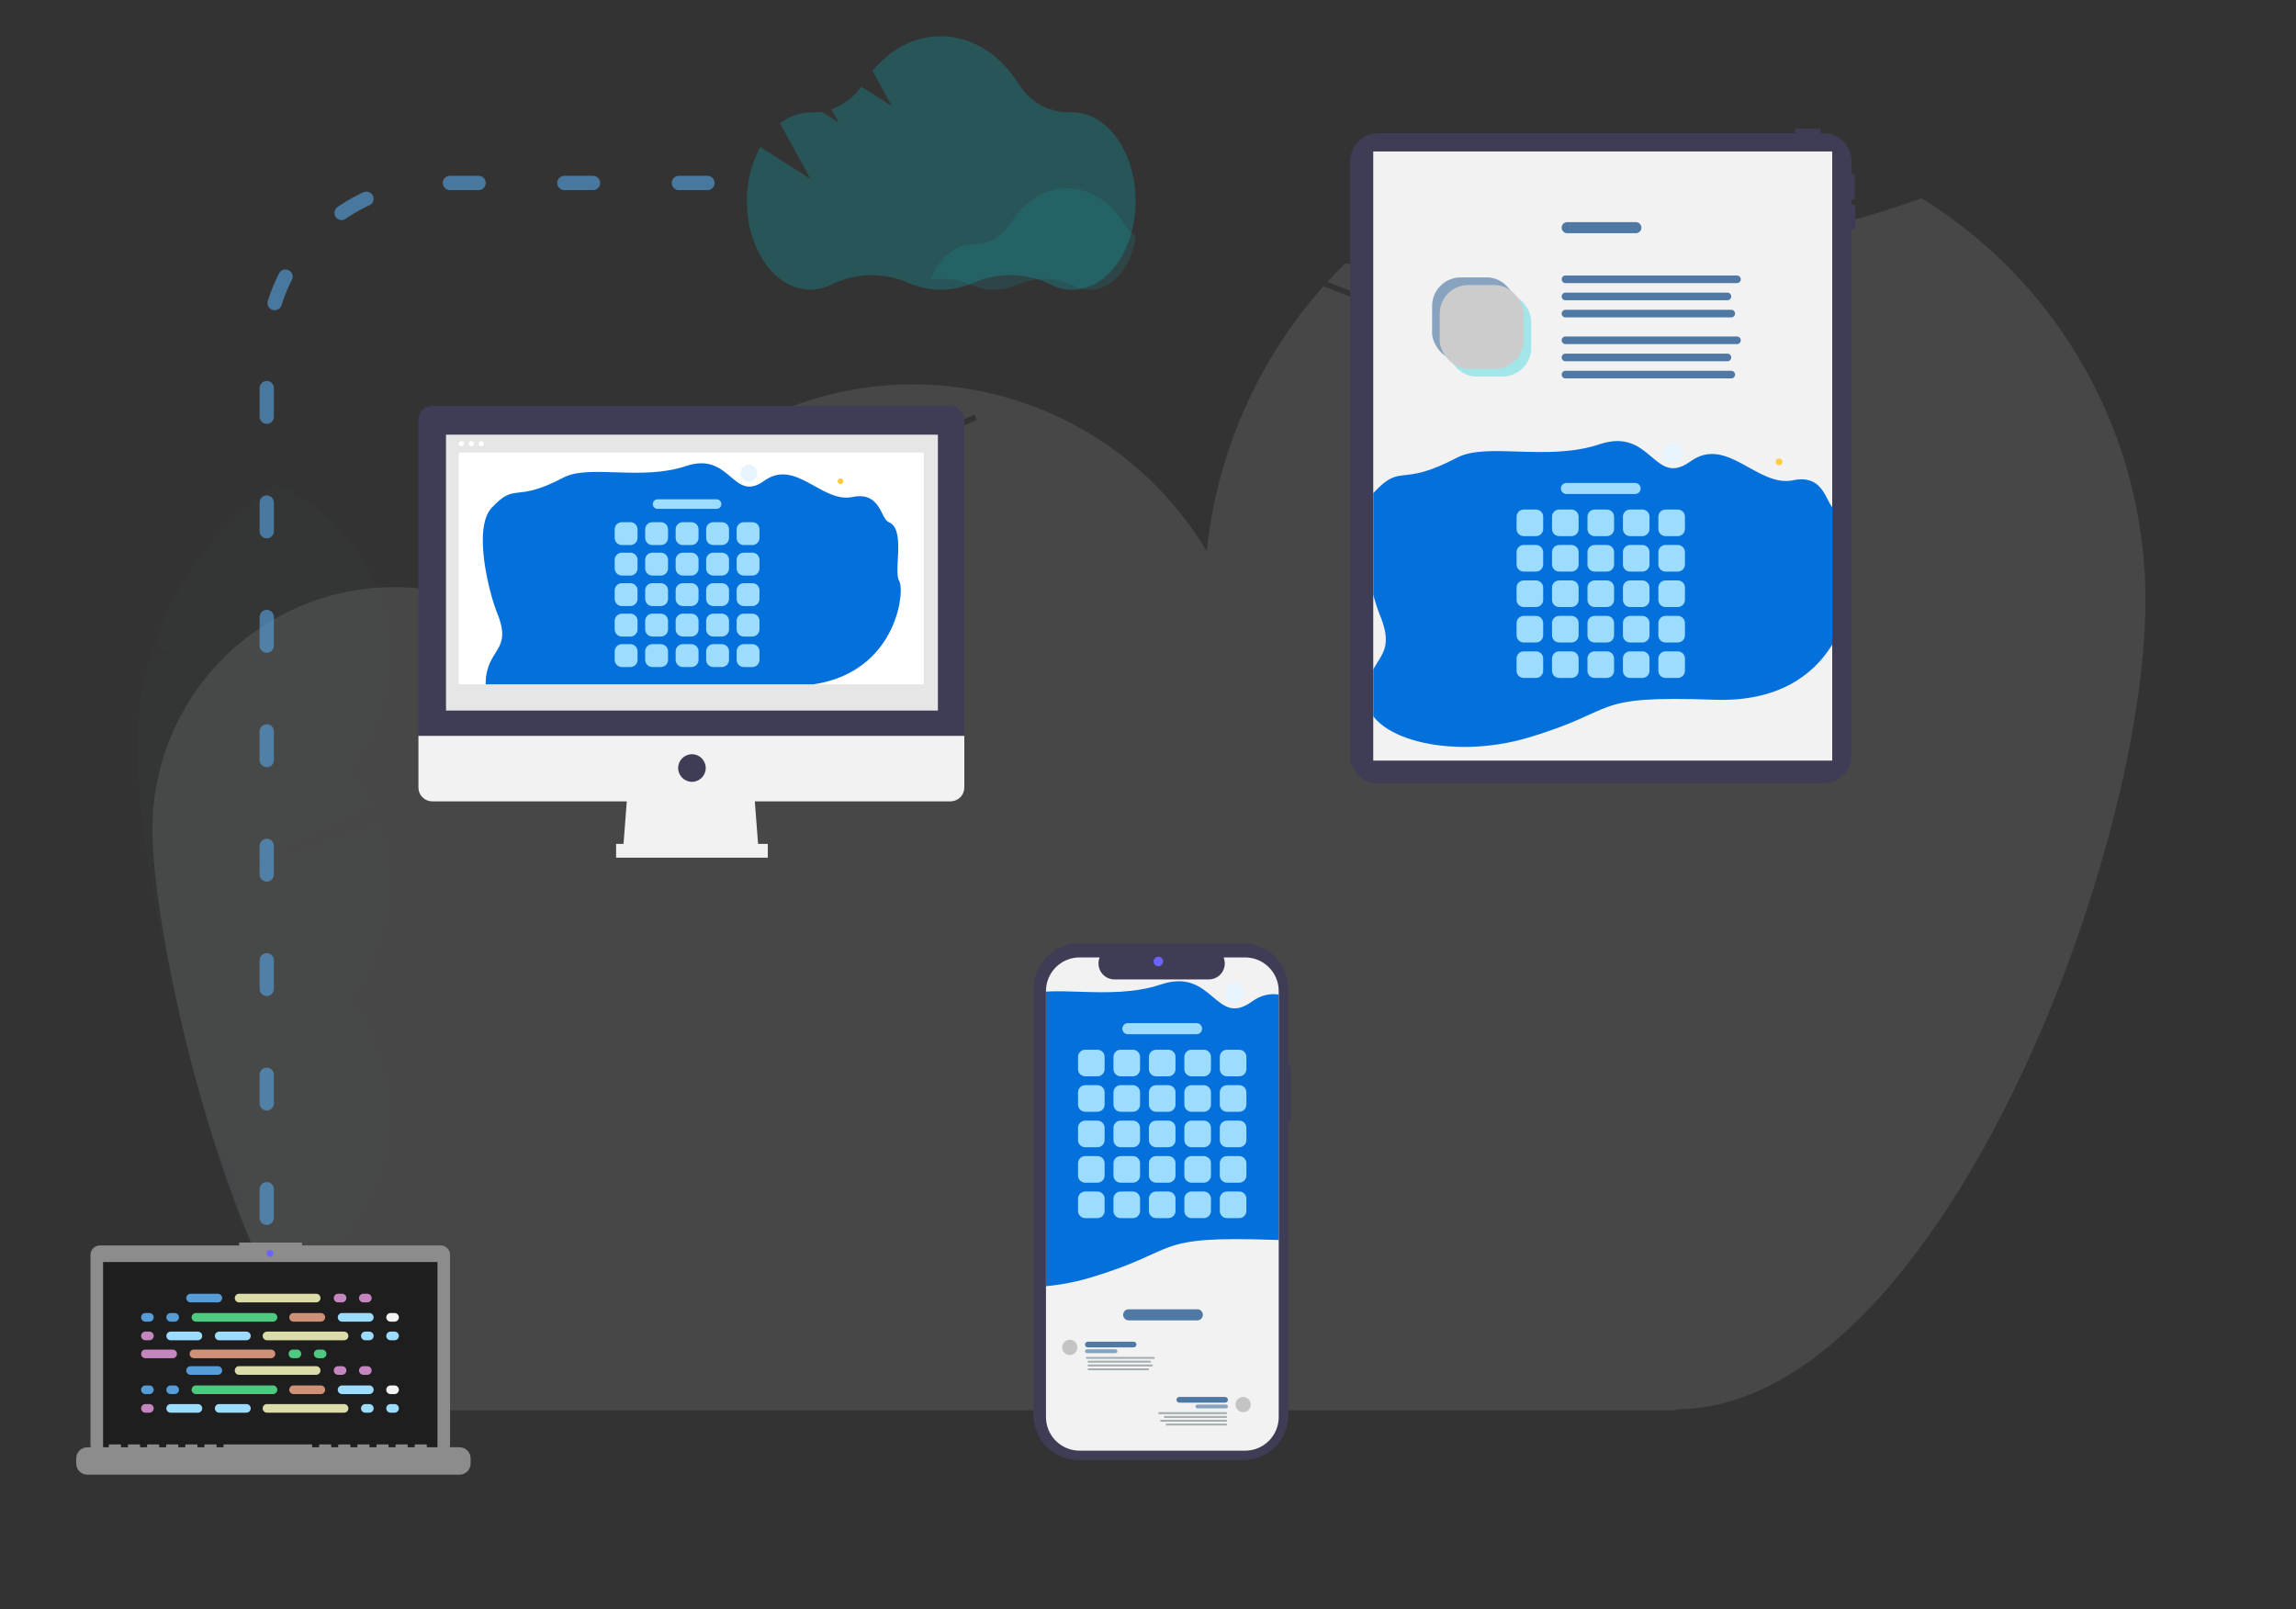 <svg width="642" height="450" viewBox="0 0 642 450" fill="none" xmlns="http://www.w3.org/2000/svg">
<rect x="0" y="0" width="642" height="450" fill="#333333" stroke="none"/>
<path opacity="0.1" d="M42.684 229.008C42.684 228.928 42.684 228.843 42.684 228.758C42.968 222.716 44.06 216.74 45.929 210.988C46.036 210.663 46.142 210.332 46.254 210.012C51.014 196.138 60.124 184.176 72.227 175.908C85.794 166.653 102.262 162.661 118.554 164.678C134.847 166.694 149.848 174.581 160.755 186.865C161.897 180.39 163.702 174.049 166.142 167.944C183.919 170.194 201.861 170.864 219.756 169.944C208.79 175.007 197.42 179.142 185.764 182.304L186.18 183.851C199.26 180.295 211.981 175.527 224.178 169.608L227.86 167.821L223.779 168.088C204.767 169.334 185.68 168.786 166.771 166.45C170.862 156.68 176.536 147.654 183.564 139.735C214.231 136.641 244.659 130.196 273.072 117.42L272.417 115.964C244.76 128.409 215.121 134.805 185.2 137.953C195.328 127.082 207.841 118.718 221.752 113.521C235.663 108.324 250.59 106.437 265.355 108.008C280.119 109.58 294.317 114.566 306.826 122.575C319.335 130.584 329.813 141.394 337.433 154.154C340.267 126.637 351.683 100.712 370.061 80.057C386.422 86.602 403.315 91.726 420.553 95.372C446.478 100.889 473.01 103.004 499.48 101.662C488.514 106.725 477.144 110.859 465.488 114.022L465.904 115.569C478.98 112.012 491.698 107.244 503.891 101.326L507.573 99.539L503.492 99.805C458.373 102.773 413.162 95.6 371.169 78.814C372.749 77.082 374.376 75.389 376.049 73.735C428.486 74.802 485.596 74.269 537.297 55.422C556.456 67.262 572.268 83.815 583.228 103.506C594.188 123.197 599.931 145.369 599.91 167.912C599.91 192.696 593.107 226.779 581.263 260.973C575.985 276.277 569.773 291.242 562.663 305.783C559.046 313.145 555.204 320.299 551.171 327.148C546.308 335.462 540.955 343.478 535.139 351.154C534.095 352.53 533.038 353.882 531.969 355.208C526.01 362.76 519.321 369.706 512 375.944C510.519 377.181 509.029 378.36 507.53 379.48C503.513 382.521 499.234 385.199 494.744 387.482C486.928 391.403 478.861 393.702 470.608 394.033C469.948 394.06 469.282 394.076 468.621 394.076V394.348H110.588V394.076H110.322C108.258 394.068 106.211 393.707 104.269 393.009C91.61 388.512 79.953 370.454 70.261 347.633C68.13 342.571 66.063 337.279 64.118 331.837C62.403 327.036 60.773 322.145 59.227 317.205C54.734 302.723 50.974 288.024 47.959 273.163C44.544 256.241 42.631 241.449 42.631 232.087C42.615 231.041 42.615 230.027 42.684 229.008Z" fill="white"/>
<g opacity="0.1">
<path opacity="0.1" d="M60.085 320.535C62.111 327.009 64.276 333.435 66.497 339.714C67.115 337.863 67.426 335.924 67.419 333.973C67.419 327.729 64.346 322.429 60.085 320.535Z" fill="#3F3D56"/>
<path opacity="0.1" d="M38.36 208.969C38.36 221.241 40.833 240.629 45.346 262.808C49.298 282.287 54.229 301.553 60.12 320.535C62.145 327.009 64.311 333.435 66.532 339.714C69.082 346.846 71.771 353.782 74.586 360.417C82.283 357.589 89.201 352.979 94.778 346.963C100.354 340.947 104.429 333.696 106.671 325.803C108.913 317.909 109.258 309.596 107.677 301.544C106.096 293.492 102.634 285.928 97.575 279.47C102.905 272.674 106.462 264.657 107.925 256.142C109.388 247.628 108.712 238.882 105.957 230.694L66.644 243.93L103.513 224.716C101.889 221.355 99.91 218.179 97.61 215.241C102.521 208.974 105.928 201.662 107.57 193.868C109.211 186.074 109.043 178.007 107.077 170.289C105.112 162.571 101.402 155.408 96.234 149.351C91.066 143.295 84.577 138.507 77.269 135.357C61.4 146.193 49.455 161.872 43.215 180.057L50.026 185.134L42.719 181.337C40.268 188.875 38.837 196.709 38.465 204.627H40.519L38.423 204.97C38.36 206.292 38.36 207.62 38.36 208.969Z" fill="#70DDFF"/>
<path opacity="0.1" d="M45.311 262.808C49.263 282.287 54.194 301.553 60.085 320.535C62.111 327.009 64.276 333.435 66.498 339.714C69.047 346.846 71.737 353.782 74.552 360.417C82.248 357.589 89.167 352.979 94.743 346.963C100.319 340.947 104.395 333.696 106.636 325.803C108.878 317.909 109.223 309.597 107.642 301.544C106.061 293.492 102.6 285.928 97.54 279.47C104.733 270.318 108.636 259.007 108.619 247.363C108.619 243.867 72.491 253.027 45.311 262.808Z" fill="black"/>
</g>
<path d="M123.22 348.252H84.446V347.452H66.864V348.252H27.93C27.585 348.252 27.244 348.32 26.926 348.452C26.608 348.583 26.319 348.777 26.075 349.02C25.832 349.264 25.639 349.553 25.507 349.871C25.375 350.19 25.307 350.531 25.307 350.875V403.981C25.307 404.677 25.583 405.344 26.075 405.836C26.567 406.328 27.234 406.605 27.93 406.605H123.22C123.915 406.605 124.583 406.328 125.074 405.836C125.566 405.344 125.843 404.677 125.843 403.981V350.875C125.843 350.531 125.775 350.19 125.643 349.871C125.511 349.553 125.318 349.264 125.074 349.02C124.831 348.777 124.542 348.583 124.224 348.452C123.905 348.32 123.564 348.252 123.22 348.252Z" fill="#8C8C8C"/>
<path d="M122.326 352.888H28.823V405.645H122.326V352.888Z" fill="#1E1E1E"/>
<path d="M75.495 351.449C76.025 351.449 76.454 351.02 76.454 350.49C76.454 349.96 76.025 349.531 75.495 349.531C74.965 349.531 74.536 349.96 74.536 350.49C74.536 351.02 74.965 351.449 75.495 351.449Z" fill="#6C63FF"/>
<path d="M128.468 404.686H119.343V404.028C119.343 404.011 119.339 403.994 119.333 403.979C119.326 403.963 119.317 403.948 119.304 403.936C119.292 403.924 119.278 403.915 119.262 403.908C119.246 403.901 119.229 403.898 119.212 403.898H116.084C116.067 403.898 116.05 403.901 116.034 403.908C116.018 403.915 116.004 403.924 115.991 403.936C115.979 403.948 115.97 403.963 115.963 403.979C115.957 403.994 115.953 404.011 115.953 404.028V404.686H113.998V404.028C113.998 404.011 113.994 403.994 113.988 403.979C113.981 403.963 113.972 403.948 113.96 403.936C113.948 403.924 113.933 403.915 113.917 403.908C113.902 403.901 113.885 403.898 113.868 403.898H110.739C110.722 403.898 110.705 403.901 110.689 403.908C110.673 403.915 110.659 403.924 110.647 403.936C110.635 403.948 110.625 403.963 110.618 403.979C110.612 403.994 110.608 404.011 110.608 404.028V404.686H108.653V404.028C108.653 404.011 108.65 403.994 108.643 403.979C108.637 403.963 108.627 403.948 108.615 403.936C108.603 403.924 108.588 403.915 108.573 403.908C108.557 403.901 108.54 403.898 108.523 403.898H105.394C105.377 403.898 105.36 403.901 105.344 403.908C105.328 403.915 105.314 403.924 105.302 403.936C105.29 403.948 105.28 403.963 105.274 403.979C105.267 403.994 105.264 404.011 105.264 404.028V404.686H103.308V404.028C103.308 404.011 103.305 403.994 103.298 403.979C103.292 403.963 103.282 403.948 103.27 403.936C103.258 403.924 103.244 403.915 103.228 403.908C103.212 403.901 103.195 403.898 103.178 403.898H100.049C100.032 403.898 100.015 403.901 99.999 403.908C99.984 403.915 99.969 403.924 99.957 403.936C99.945 403.948 99.935 403.963 99.929 403.979C99.922 403.994 99.919 404.011 99.919 404.028V404.686H97.963V404.028C97.963 404.011 97.96 403.994 97.954 403.979C97.947 403.963 97.937 403.948 97.925 403.936C97.913 403.924 97.899 403.915 97.883 403.908C97.867 403.901 97.85 403.898 97.833 403.898H94.704C94.687 403.898 94.67 403.901 94.654 403.908C94.639 403.915 94.624 403.924 94.612 403.936C94.6 403.948 94.591 403.963 94.584 403.979C94.577 403.994 94.574 404.011 94.574 404.028V404.686H92.619V404.028C92.619 404.011 92.615 403.994 92.609 403.979C92.602 403.963 92.593 403.948 92.581 403.936C92.568 403.924 92.554 403.915 92.538 403.908C92.522 403.901 92.505 403.898 92.488 403.898H89.36C89.343 403.898 89.326 403.901 89.31 403.908C89.294 403.915 89.279 403.924 89.267 403.936C89.255 403.948 89.246 403.963 89.239 403.979C89.233 403.994 89.229 404.011 89.229 404.028V404.686H87.274V404.028C87.274 404.011 87.27 403.994 87.264 403.979C87.257 403.963 87.248 403.948 87.236 403.936C87.224 403.924 87.209 403.915 87.193 403.908C87.178 403.901 87.161 403.898 87.144 403.898H62.636C62.618 403.898 62.602 403.901 62.586 403.908C62.57 403.915 62.556 403.924 62.543 403.936C62.531 403.948 62.522 403.963 62.515 403.979C62.509 403.994 62.505 404.011 62.505 404.028V404.686H60.55V404.028C60.55 404.011 60.547 403.994 60.54 403.979C60.533 403.963 60.524 403.948 60.512 403.936C60.499 403.924 60.485 403.915 60.469 403.908C60.453 403.901 60.437 403.898 60.419 403.898H57.291C57.274 403.898 57.257 403.901 57.241 403.908C57.225 403.915 57.211 403.924 57.199 403.936C57.187 403.948 57.177 403.963 57.17 403.979C57.164 403.994 57.16 404.011 57.16 404.028V404.686H55.205V404.028C55.205 404.011 55.202 403.994 55.195 403.979C55.189 403.963 55.179 403.948 55.167 403.936C55.155 403.924 55.14 403.915 55.125 403.908C55.109 403.901 55.092 403.898 55.075 403.898H51.946C51.929 403.898 51.912 403.901 51.896 403.908C51.88 403.915 51.866 403.924 51.854 403.936C51.842 403.948 51.832 403.963 51.826 403.979C51.819 403.994 51.816 404.011 51.816 404.028V404.686H49.86V404.028C49.86 404.011 49.857 403.994 49.85 403.979C49.844 403.963 49.834 403.948 49.822 403.936C49.81 403.924 49.796 403.915 49.78 403.908C49.764 403.901 49.747 403.898 49.73 403.898H46.601C46.584 403.898 46.567 403.901 46.551 403.908C46.535 403.915 46.521 403.924 46.509 403.936C46.497 403.948 46.487 403.963 46.481 403.979C46.474 403.994 46.471 404.011 46.471 404.028V404.686H44.515V404.028C44.515 404.011 44.512 403.994 44.505 403.979C44.499 403.963 44.489 403.948 44.477 403.936C44.465 403.924 44.451 403.915 44.435 403.908C44.419 403.901 44.402 403.898 44.385 403.898H41.256C41.239 403.898 41.222 403.901 41.206 403.908C41.191 403.915 41.176 403.924 41.164 403.936C41.152 403.948 41.142 403.963 41.136 403.979C41.129 403.994 41.126 404.011 41.126 404.028V404.686H39.171V404.028C39.171 404.011 39.167 403.994 39.161 403.979C39.154 403.963 39.145 403.948 39.132 403.936C39.12 403.924 39.106 403.915 39.09 403.908C39.074 403.901 39.057 403.898 39.04 403.898H35.912C35.895 403.898 35.877 403.901 35.862 403.908C35.846 403.915 35.831 403.924 35.819 403.936C35.807 403.948 35.798 403.963 35.791 403.979C35.785 403.994 35.781 404.011 35.781 404.028V404.686H33.826V404.028C33.826 404.011 33.822 403.994 33.816 403.979C33.809 403.963 33.8 403.948 33.788 403.936C33.776 403.924 33.761 403.915 33.745 403.908C33.73 403.901 33.713 403.898 33.696 403.898H30.567C30.55 403.898 30.533 403.901 30.517 403.908C30.501 403.915 30.487 403.924 30.475 403.936C30.462 403.948 30.453 403.963 30.446 403.979C30.44 403.994 30.436 404.011 30.436 404.028V404.686H24.44C23.61 404.686 22.814 405.016 22.227 405.603C21.641 406.19 21.311 406.986 21.311 407.815V409.231C21.311 410.06 21.641 410.856 22.227 411.443C22.814 412.03 23.61 412.36 24.44 412.36H128.468C129.298 412.36 130.094 412.03 130.68 411.443C131.267 410.856 131.597 410.06 131.597 409.231V407.815C131.597 407.405 131.516 406.998 131.358 406.618C131.201 406.238 130.971 405.893 130.68 405.603C130.39 405.312 130.045 405.082 129.665 404.924C129.286 404.767 128.879 404.686 128.468 404.686Z" fill="#8C8C8C"/>
<path d="M60.911 361.76H53.295C52.628 361.76 52.087 362.301 52.087 362.968C52.087 363.635 52.628 364.176 53.295 364.176H60.911C61.578 364.176 62.118 363.635 62.118 362.968C62.118 362.301 61.578 361.76 60.911 361.76Z" fill="#569CD6"/>
<path d="M95.65 361.76H94.536C93.869 361.76 93.328 362.301 93.328 362.968C93.328 363.635 93.869 364.176 94.536 364.176H95.65C96.317 364.176 96.858 363.635 96.858 362.968C96.858 362.301 96.317 361.76 95.65 361.76Z" fill="#C586C0"/>
<path d="M102.709 361.76H101.595C100.928 361.76 100.387 362.301 100.387 362.968C100.387 363.635 100.928 364.176 101.595 364.176H102.709C103.376 364.176 103.917 363.635 103.917 362.968C103.917 362.301 103.376 361.76 102.709 361.76Z" fill="#C586C0"/>
<path d="M88.405 361.76H66.856C66.189 361.76 65.648 362.301 65.648 362.968C65.648 363.635 66.189 364.176 66.856 364.176H88.405C89.072 364.176 89.613 363.635 89.613 362.968C89.613 362.301 89.072 361.76 88.405 361.76Z" fill="#DCDCAA"/>
<path d="M48.278 377.368H40.662C39.995 377.368 39.455 377.909 39.455 378.576C39.455 379.243 39.995 379.784 40.662 379.784H48.278C48.945 379.784 49.486 379.243 49.486 378.576C49.486 377.909 48.945 377.368 48.278 377.368Z" fill="#C586C0"/>
<path d="M83.017 377.368H81.903C81.236 377.368 80.696 377.909 80.696 378.576C80.696 379.243 81.236 379.784 81.903 379.784H83.017C83.685 379.784 84.225 379.243 84.225 378.576C84.225 377.909 83.685 377.368 83.017 377.368Z" fill="#4EC980"/>
<path d="M90.077 377.368H88.963C88.296 377.368 87.755 377.909 87.755 378.576C87.755 379.243 88.296 379.784 88.963 379.784H90.077C90.744 379.784 91.285 379.243 91.285 378.576C91.285 377.909 90.744 377.368 90.077 377.368Z" fill="#4EC980"/>
<path d="M75.772 377.368H54.224C53.557 377.368 53.016 377.909 53.016 378.576C53.016 379.243 53.557 379.784 54.224 379.784H75.772C76.439 379.784 76.98 379.243 76.98 378.576C76.98 377.909 76.439 377.368 75.772 377.368Z" fill="#CE9178"/>
<path d="M89.705 367.149H82.089C81.422 367.149 80.882 367.689 80.882 368.356C80.882 369.023 81.422 369.564 82.089 369.564H89.705C90.372 369.564 90.913 369.023 90.913 368.356C90.913 367.689 90.372 367.149 89.705 367.149Z" fill="#CE9178"/>
<path d="M103.267 367.149H95.65C94.984 367.149 94.443 367.689 94.443 368.356C94.443 369.023 94.984 369.564 95.65 369.564H103.267C103.934 369.564 104.474 369.023 104.474 368.356C104.474 367.689 103.934 367.149 103.267 367.149Z" fill="#9CDCFE"/>
<path d="M110.326 367.149H109.212C108.545 367.149 108.004 367.689 108.004 368.356C108.004 369.023 108.545 369.564 109.212 369.564H110.326C110.993 369.564 111.534 369.023 111.534 368.356C111.534 367.689 110.993 367.149 110.326 367.149Z" fill="#F2F3F3"/>
<path d="M41.776 367.149H40.662C39.995 367.149 39.455 367.689 39.455 368.356C39.455 369.023 39.995 369.564 40.662 369.564H41.776C42.444 369.564 42.984 369.023 42.984 368.356C42.984 367.689 42.444 367.149 41.776 367.149Z" fill="#569CD6"/>
<path d="M48.836 367.149H47.722C47.055 367.149 46.514 367.689 46.514 368.356C46.514 369.023 47.055 369.564 47.722 369.564H48.836C49.503 369.564 50.044 369.023 50.044 368.356C50.044 367.689 49.503 367.149 48.836 367.149Z" fill="#569CD6"/>
<path d="M76.33 367.149H54.781C54.114 367.149 53.573 367.689 53.573 368.356C53.573 369.023 54.114 369.564 54.781 369.564H76.33C76.997 369.564 77.538 369.023 77.538 368.356C77.538 367.689 76.997 367.149 76.33 367.149Z" fill="#4EC980"/>
<path d="M61.283 374.767H68.899C69.566 374.767 70.107 374.226 70.107 373.559C70.107 372.892 69.566 372.351 68.899 372.351H61.283C60.616 372.351 60.075 372.892 60.075 373.559C60.075 374.226 60.616 374.767 61.283 374.767Z" fill="#9CDCFE"/>
<path d="M47.722 374.767H55.338C56.005 374.767 56.545 374.226 56.545 373.559C56.545 372.892 56.005 372.351 55.338 372.351H47.722C47.055 372.351 46.514 372.892 46.514 373.559C46.514 374.226 47.055 374.767 47.722 374.767Z" fill="#9CDCFE"/>
<path d="M40.662 374.767H41.776C42.444 374.767 42.984 374.226 42.984 373.559C42.984 372.892 42.444 372.351 41.776 372.351H40.662C39.995 372.351 39.455 372.892 39.455 373.559C39.455 374.226 39.995 374.767 40.662 374.767Z" fill="#C586C0"/>
<path d="M109.212 374.767H110.326C110.993 374.767 111.534 374.226 111.534 373.559C111.534 372.892 110.993 372.351 110.326 372.351H109.212C108.545 372.351 108.004 372.892 108.004 373.559C108.004 374.226 108.545 374.767 109.212 374.767Z" fill="#9CDCFE"/>
<path d="M102.153 374.767H103.267C103.934 374.767 104.474 374.226 104.474 373.559C104.474 372.892 103.934 372.351 103.267 372.351H102.153C101.485 372.351 100.945 372.892 100.945 373.559C100.945 374.226 101.485 374.767 102.153 374.767Z" fill="#9CDCFE"/>
<path d="M74.658 374.767H96.207C96.874 374.767 97.415 374.226 97.415 373.559C97.415 372.892 96.874 372.351 96.207 372.351H74.658C73.991 372.351 73.451 372.892 73.451 373.559C73.451 374.226 73.991 374.767 74.658 374.767Z" fill="#DCDCAA"/>
<path d="M60.911 382.014H53.295C52.628 382.014 52.087 382.554 52.087 383.221C52.087 383.888 52.628 384.429 53.295 384.429H60.911C61.578 384.429 62.118 383.888 62.118 383.221C62.118 382.554 61.578 382.014 60.911 382.014Z" fill="#569CD6"/>
<path d="M95.65 382.014H94.536C93.869 382.014 93.328 382.554 93.328 383.221C93.328 383.888 93.869 384.429 94.536 384.429H95.65C96.317 384.429 96.858 383.888 96.858 383.221C96.858 382.554 96.317 382.014 95.65 382.014Z" fill="#C586C0"/>
<path d="M102.709 382.014H101.595C100.928 382.014 100.387 382.554 100.387 383.221C100.387 383.888 100.928 384.429 101.595 384.429H102.709C103.376 384.429 103.917 383.888 103.917 383.221C103.917 382.554 103.376 382.014 102.709 382.014Z" fill="#C586C0"/>
<path d="M88.405 382.014H66.856C66.189 382.014 65.648 382.554 65.648 383.221C65.648 383.888 66.189 384.429 66.856 384.429H88.405C89.072 384.429 89.613 383.888 89.613 383.221C89.613 382.554 89.072 382.014 88.405 382.014Z" fill="#DCDCAA"/>
<path d="M89.705 387.402H82.089C81.422 387.402 80.882 387.943 80.882 388.61C80.882 389.277 81.422 389.818 82.089 389.818H89.705C90.372 389.818 90.913 389.277 90.913 388.61C90.913 387.943 90.372 387.402 89.705 387.402Z" fill="#CE9178"/>
<path d="M103.267 387.402H95.651C94.984 387.402 94.443 387.943 94.443 388.61C94.443 389.277 94.984 389.818 95.651 389.818H103.267C103.934 389.818 104.474 389.277 104.474 388.61C104.474 387.943 103.934 387.402 103.267 387.402Z" fill="#9CDCFE"/>
<path d="M110.326 387.402H109.212C108.545 387.402 108.004 387.943 108.004 388.61C108.004 389.277 108.545 389.818 109.212 389.818H110.326C110.993 389.818 111.534 389.277 111.534 388.61C111.534 387.943 110.993 387.402 110.326 387.402Z" fill="#F2F3F3"/>
<path d="M41.776 387.402H40.662C39.995 387.402 39.455 387.943 39.455 388.61C39.455 389.277 39.995 389.818 40.662 389.818H41.776C42.444 389.818 42.984 389.277 42.984 388.61C42.984 387.943 42.444 387.402 41.776 387.402Z" fill="#569CD6"/>
<path d="M48.836 387.402H47.722C47.055 387.402 46.514 387.943 46.514 388.61C46.514 389.277 47.055 389.818 47.722 389.818H48.836C49.503 389.818 50.044 389.277 50.044 388.61C50.044 387.943 49.503 387.402 48.836 387.402Z" fill="#569CD6"/>
<path d="M76.33 387.402H54.781C54.114 387.402 53.573 387.943 53.573 388.61C53.573 389.277 54.114 389.818 54.781 389.818H76.33C76.997 389.818 77.537 389.277 77.537 388.61C77.537 387.943 76.997 387.402 76.33 387.402Z" fill="#4EC980"/>
<path d="M61.283 395.021H68.899C69.566 395.021 70.107 394.48 70.107 393.813C70.107 393.146 69.566 392.605 68.899 392.605H61.283C60.616 392.605 60.075 393.146 60.075 393.813C60.075 394.48 60.616 395.021 61.283 395.021Z" fill="#9CDCFE"/>
<path d="M47.722 395.021H55.338C56.005 395.021 56.545 394.48 56.545 393.813C56.545 393.146 56.005 392.605 55.338 392.605H47.722C47.055 392.605 46.514 393.146 46.514 393.813C46.514 394.48 47.055 395.021 47.722 395.021Z" fill="#9CDCFE"/>
<path d="M40.662 395.021H41.776C42.444 395.021 42.984 394.48 42.984 393.813C42.984 393.146 42.444 392.605 41.776 392.605H40.662C39.995 392.605 39.455 393.146 39.455 393.813C39.455 394.48 39.995 395.021 40.662 395.021Z" fill="#C586C0"/>
<path d="M109.212 395.021H110.326C110.993 395.021 111.533 394.48 111.533 393.813C111.533 393.146 110.993 392.605 110.326 392.605H109.212C108.545 392.605 108.004 393.146 108.004 393.813C108.004 394.48 108.545 395.021 109.212 395.021Z" fill="#9CDCFE"/>
<path d="M102.152 395.021H103.266C103.933 395.021 104.474 394.48 104.474 393.813C104.474 393.146 103.933 392.605 103.266 392.605H102.152C101.485 392.605 100.945 393.146 100.945 393.813C100.945 394.48 101.485 395.021 102.152 395.021Z" fill="#9CDCFE"/>
<path d="M74.659 395.021H96.207C96.874 395.021 97.415 394.48 97.415 393.813C97.415 393.146 96.874 392.605 96.207 392.605H74.659C73.991 392.605 73.451 393.146 73.451 393.813C73.451 394.48 73.991 395.021 74.659 395.021Z" fill="#DCDCAA"/>
<path opacity="0.66" d="M74.589 340.525V99.159C74.589 72.649 96.08 51.159 122.589 51.159H199.793" stroke="#569CD6" stroke-width="4" stroke-linecap="round" stroke-linejoin="round" stroke-dasharray="8 24"/>
<g opacity="0.66">
<path d="M212.577 41.106L226.628 50.03L218.102 34.488C220.52 32.559 223.511 31.493 226.603 31.457H226.823C227.798 31.469 228.772 31.395 229.734 31.237L234.508 34.255L232.464 30.55C235.835 29.365 238.75 27.149 240.797 24.217L249.349 29.605L243.967 19.8C248.948 13.803 255.611 10.125 263.064 10.125C271.927 10.125 279.885 15.41 284.931 23.634C286.441 26.091 288.573 28.104 291.112 29.468C293.65 30.833 296.504 31.502 299.384 31.405H299.811C309.593 31.405 317.537 42.505 317.537 56.208C317.537 69.912 309.593 81.024 299.811 81.024C297.659 81.018 295.541 80.489 293.639 79.483C290.308 77.859 286.663 76.98 282.958 76.909C279.253 76.837 275.578 77.574 272.186 79.069C269.314 80.345 266.207 81.005 263.064 81.005C259.922 81.005 256.814 80.345 253.942 79.069C250.577 77.606 246.936 76.886 243.268 76.957C239.6 77.029 235.99 77.89 232.684 79.483C230.796 80.462 228.703 80.977 226.577 80.986C216.782 80.986 208.85 69.886 208.85 56.169C208.82 50.916 210.101 45.738 212.577 41.106Z" fill="#03CED9" fill-opacity="0.33"/>
<path d="M260.156 78.365C263.895 77.651 267.76 78.072 271.261 79.575C273.359 80.521 275.632 81.01 277.93 81.01C280.228 81.01 282.501 80.521 284.599 79.575C287.08 78.48 289.767 77.94 292.475 77.994C295.183 78.049 297.847 78.695 300.283 79.89C301.674 80.63 303.222 81.019 304.795 81.024C311.152 81.024 316.44 74.571 317.537 66.058C316.27 65.122 315.191 63.951 314.359 62.607C310.632 56.554 304.899 52.665 298.381 52.665C291.864 52.665 286.188 56.478 282.461 62.493C281.351 64.301 279.795 65.79 277.945 66.814C276.096 67.838 274.015 68.362 271.904 68.336H271.734C266.72 68.317 262.341 72.407 260.156 78.365Z" fill="#00D9E6" fill-opacity="0.17"/>
</g>
<path d="M518.417 57.156H517.7V55.901H518.237C518.332 55.901 518.424 55.863 518.491 55.796C518.558 55.729 518.596 55.637 518.596 55.542V49.088C518.596 48.993 518.558 48.902 518.491 48.834C518.424 48.767 518.332 48.729 518.237 48.729H517.7V45.064C517.7 44.038 517.498 43.023 517.105 42.075C516.713 41.128 516.138 40.267 515.413 39.542C514.688 38.817 513.827 38.242 512.88 37.849C511.933 37.457 510.918 37.255 509.892 37.255H509.096V36.359C509.096 36.264 509.058 36.172 508.991 36.105C508.923 36.038 508.832 36 508.737 36H502.284C502.189 36 502.098 36.038 502.031 36.105C501.964 36.172 501.926 36.264 501.926 36.359V37.255H385.336C384.311 37.255 383.296 37.457 382.349 37.849C381.402 38.242 380.541 38.817 379.816 39.542C379.091 40.267 378.516 41.128 378.124 42.075C377.731 43.023 377.529 44.038 377.529 45.064V211.243C377.529 212.269 377.731 213.284 378.124 214.231C378.516 215.179 379.091 216.04 379.816 216.765C380.541 217.49 381.402 218.065 382.349 218.458C383.296 218.85 384.311 219.052 385.336 219.052H509.892C510.918 219.052 511.933 218.85 512.88 218.458C513.827 218.065 514.688 217.49 515.413 216.765C516.138 216.04 516.713 215.179 517.105 214.231C517.498 213.284 517.7 212.269 517.7 211.243V64.327H518.417C518.512 64.327 518.603 64.29 518.67 64.222C518.737 64.155 518.775 64.064 518.775 63.969V57.514C518.775 57.419 518.737 57.328 518.67 57.261C518.603 57.194 518.512 57.156 518.417 57.156Z" fill="#3F3D56"/>
<g clip-path="url(#clip0)">
<path d="M512.323 42.363H383.982V212.689H512.323V42.363Z" fill="#F2F2F2"/>
<path d="M384.116 137.743C377.672 144.599 383.51 166.323 385.838 171.973C391.057 184.708 382.355 183.226 382.112 194.785C381.869 206.345 405.47 212.753 427.28 206.27C453.581 198.452 443.708 194.401 479.38 195.665C515.051 196.929 518.788 165.284 516.532 161.55C514.62 158.385 518.779 144.706 513.146 142.459C510.491 141.4 510.516 132.389 501.387 134.295C491.405 136.379 482.889 121.64 472.646 129.038C462.404 136.436 461.876 119.331 447.248 124.226C432.62 129.121 415.779 123.558 407.369 127.991C391.256 136.485 392.104 129.245 384.116 137.743Z" fill="#0470DC"/>
<ellipse rx="0.929" ry="0.929" transform="matrix(1 0 0 -1 497.465 129.157)" fill="#FECB42"/>
<ellipse cx="467.685" cy="126.523" rx="2.756" ry="2.757" fill="#E8F5FF"/>
<path d="M426.061 149.913H429.495C430.599 149.913 431.495 149.017 431.495 147.913V144.478C431.495 143.373 430.599 142.478 429.495 142.478H426.061C424.957 142.478 424.061 143.373 424.061 144.478V147.913C424.061 149.017 424.957 149.913 426.061 149.913Z" fill="#9CDCFE"/>
<path d="M426.061 159.826H429.495C430.599 159.826 431.495 158.931 431.495 157.826V154.391C431.495 153.287 430.599 152.391 429.495 152.391H426.061C424.957 152.391 424.061 153.287 424.061 154.391V157.826C424.061 158.931 424.957 159.826 426.061 159.826Z" fill="#9CDCFE"/>
<path d="M426.061 169.74H429.495C430.599 169.74 431.495 168.844 431.495 167.74V164.305C431.495 163.2 430.599 162.305 429.495 162.305H426.061C424.957 162.305 424.061 163.2 424.061 164.305V167.74C424.061 168.844 424.957 169.74 426.061 169.74Z" fill="#9CDCFE"/>
<path d="M426.061 179.653H429.495C430.599 179.653 431.495 178.757 431.495 177.653V174.218C431.495 173.113 430.599 172.218 429.495 172.218H426.061C424.957 172.218 424.061 173.113 424.061 174.218V177.653C424.061 178.757 424.957 179.653 426.061 179.653Z" fill="#9CDCFE"/>
<path d="M426.061 189.566H429.495C430.599 189.566 431.495 188.671 431.495 187.566V184.131C431.495 183.027 430.599 182.131 429.495 182.131H426.061C424.957 182.131 424.061 183.027 424.061 184.131V187.566C424.061 188.671 424.957 189.566 426.061 189.566Z" fill="#9CDCFE"/>
<path d="M455.794 149.913H459.228C460.332 149.913 461.228 149.017 461.228 147.913V144.478C461.228 143.373 460.332 142.478 459.228 142.478H455.795C454.69 142.478 453.795 143.373 453.795 144.478V147.913C453.795 149.017 454.69 149.913 455.794 149.913Z" fill="#9CDCFE"/>
<path d="M455.794 159.826H459.228C460.332 159.826 461.228 158.931 461.228 157.826V154.391C461.228 153.287 460.332 152.391 459.228 152.391H455.795C454.69 152.391 453.795 153.287 453.795 154.391V157.826C453.795 158.931 454.69 159.826 455.794 159.826Z" fill="#9CDCFE"/>
<path d="M455.794 169.74H459.228C460.332 169.74 461.228 168.844 461.228 167.74V164.305C461.228 163.2 460.332 162.305 459.228 162.305H455.795C454.69 162.305 453.795 163.2 453.795 164.305V167.74C453.795 168.844 454.69 169.74 455.794 169.74Z" fill="#9CDCFE"/>
<path d="M455.794 179.653H459.228C460.332 179.653 461.228 178.757 461.228 177.653V174.218C461.228 173.113 460.332 172.218 459.228 172.218H455.795C454.69 172.218 453.795 173.113 453.795 174.218V177.653C453.795 178.757 454.69 179.653 455.794 179.653Z" fill="#9CDCFE"/>
<path d="M455.794 189.566H459.228C460.332 189.566 461.228 188.671 461.228 187.566V184.131C461.228 183.027 460.332 182.131 459.228 182.131H455.795C454.69 182.131 453.795 183.027 453.795 184.131V187.566C453.795 188.671 454.69 189.566 455.794 189.566Z" fill="#9CDCFE"/>
<path d="M435.972 149.913H439.406C440.51 149.913 441.406 149.017 441.406 147.913V144.478C441.406 143.373 440.51 142.478 439.406 142.478H435.972C434.868 142.478 433.972 143.373 433.972 144.478V147.913C433.972 149.017 434.868 149.913 435.972 149.913Z" fill="#9CDCFE"/>
<path d="M435.972 159.826H439.406C440.51 159.826 441.406 158.931 441.406 157.826V154.391C441.406 153.287 440.51 152.391 439.406 152.391H435.972C434.868 152.391 433.972 153.287 433.972 154.391V157.826C433.972 158.931 434.868 159.826 435.972 159.826Z" fill="#9CDCFE"/>
<path d="M435.972 169.74H439.406C440.51 169.74 441.406 168.844 441.406 167.74V164.305C441.406 163.2 440.51 162.305 439.406 162.305H435.972C434.868 162.305 433.972 163.2 433.972 164.305V167.74C433.972 168.844 434.868 169.74 435.972 169.74Z" fill="#9CDCFE"/>
<path d="M435.972 179.653H439.406C440.51 179.653 441.406 178.757 441.406 177.653V174.218C441.406 173.113 440.51 172.218 439.406 172.218H435.972C434.868 172.218 433.972 173.113 433.972 174.218V177.653C433.972 178.757 434.868 179.653 435.972 179.653Z" fill="#9CDCFE"/>
<path d="M435.972 189.566H439.406C440.51 189.566 441.406 188.671 441.406 187.566V184.131C441.406 183.027 440.51 182.131 439.406 182.131H435.972C434.868 182.131 433.972 183.027 433.972 184.131V187.566C433.972 188.671 434.868 189.566 435.972 189.566Z" fill="#9CDCFE"/>
<path d="M465.706 149.913H469.139C470.243 149.913 471.139 149.017 471.139 147.913V144.478C471.139 143.373 470.243 142.478 469.139 142.478H465.706C464.601 142.478 463.706 143.373 463.706 144.478V147.913C463.706 149.017 464.601 149.913 465.706 149.913Z" fill="#9CDCFE"/>
<path d="M465.706 159.826H469.139C470.243 159.826 471.139 158.931 471.139 157.826V154.391C471.139 153.287 470.243 152.391 469.139 152.391H465.706C464.601 152.391 463.706 153.287 463.706 154.391V157.826C463.706 158.931 464.601 159.826 465.706 159.826Z" fill="#9CDCFE"/>
<path d="M465.706 169.74H469.139C470.243 169.74 471.139 168.844 471.139 167.74V164.305C471.139 163.2 470.243 162.305 469.139 162.305H465.706C464.601 162.305 463.706 163.2 463.706 164.305V167.74C463.706 168.844 464.601 169.74 465.706 169.74Z" fill="#9CDCFE"/>
<path d="M465.706 179.653H469.139C470.243 179.653 471.139 178.757 471.139 177.653V174.218C471.139 173.113 470.243 172.218 469.139 172.218H465.706C464.601 172.218 463.706 173.113 463.706 174.218V177.653C463.706 178.757 464.601 179.653 465.706 179.653Z" fill="#9CDCFE"/>
<path d="M465.706 189.566H469.139C470.243 189.566 471.139 188.671 471.139 187.566V184.131C471.139 183.027 470.243 182.131 469.139 182.131H465.706C464.601 182.131 463.706 183.027 463.706 184.131V187.566C463.706 188.671 464.601 189.566 465.706 189.566Z" fill="#9CDCFE"/>
<path d="M445.884 149.913H449.317C450.421 149.913 451.317 149.017 451.317 147.913V144.478C451.317 143.373 450.421 142.478 449.317 142.478H445.884C444.779 142.478 443.884 143.373 443.884 144.478V147.913C443.884 149.017 444.779 149.913 445.884 149.913Z" fill="#9CDCFE"/>
<path d="M445.884 159.826H449.317C450.421 159.826 451.317 158.931 451.317 157.826V154.391C451.317 153.287 450.421 152.391 449.317 152.391H445.884C444.779 152.391 443.884 153.287 443.884 154.391V157.826C443.884 158.931 444.779 159.826 445.884 159.826Z" fill="#9CDCFE"/>
<path d="M445.884 169.74H449.317C450.421 169.74 451.317 168.844 451.317 167.74V164.305C451.317 163.2 450.421 162.305 449.317 162.305H445.884C444.779 162.305 443.884 163.2 443.884 164.305V167.74C443.884 168.844 444.779 169.74 445.884 169.74Z" fill="#9CDCFE"/>
<path d="M445.884 179.653H449.317C450.421 179.653 451.317 178.757 451.317 177.653V174.218C451.317 173.113 450.421 172.218 449.317 172.218H445.884C444.779 172.218 443.884 173.113 443.884 174.218V177.653C443.884 178.757 444.779 179.653 445.884 179.653Z" fill="#9CDCFE"/>
<path d="M445.884 189.566H449.317C450.421 189.566 451.317 188.671 451.317 187.566V184.131C451.317 183.027 450.421 182.131 449.317 182.131H445.884C444.779 182.131 443.884 183.027 443.884 184.131V187.566C443.884 188.671 444.779 189.566 445.884 189.566Z" fill="#9CDCFE"/>
<path d="M437.999 138.141H457.201C458.056 138.141 458.75 137.447 458.75 136.592C458.75 135.736 458.056 135.043 457.201 135.043H437.999C437.144 135.043 436.45 135.736 436.45 136.592C436.45 137.447 437.144 138.141 437.999 138.141Z" fill="#9CDCFE"/>
<path d="M438.217 65.21H457.419C458.274 65.21 458.968 64.517 458.968 63.661C458.968 62.806 458.274 62.112 457.419 62.112H438.217C437.361 62.112 436.668 62.806 436.668 63.661C436.668 64.517 437.361 65.21 438.217 65.21Z" fill="#4F79A4"/>
<path d="M437.734 79.165H485.684C486.272 79.165 486.749 78.688 486.749 78.099C486.749 77.511 486.272 77.034 485.684 77.034H437.734C437.145 77.034 436.668 77.511 436.668 78.099C436.668 78.688 437.145 79.165 437.734 79.165Z" fill="#4F79A4"/>
<path d="M437.734 96.218H485.684C486.272 96.218 486.749 95.741 486.749 95.152C486.749 94.564 486.272 94.086 485.684 94.086H437.734C437.145 94.086 436.668 94.564 436.668 95.152C436.668 95.741 437.145 96.218 437.734 96.218Z" fill="#4F79A4"/>
<path d="M437.734 83.961H483.02C483.608 83.961 484.085 83.484 484.085 82.895C484.085 82.307 483.608 81.83 483.02 81.83H437.734C437.145 81.83 436.668 82.307 436.668 82.895C436.668 83.484 437.145 83.961 437.734 83.961Z" fill="#4F79A4"/>
<path d="M437.734 101.014H483.02C483.608 101.014 484.085 100.537 484.085 99.948C484.085 99.36 483.608 98.882 483.02 98.882H437.734C437.145 98.882 436.668 99.36 436.668 99.948C436.668 100.537 437.145 101.014 437.734 101.014Z" fill="#4F79A4"/>
<path d="M437.734 88.757H484.085C484.674 88.757 485.151 88.28 485.151 87.692C485.151 87.103 484.674 86.626 484.085 86.626H437.734C437.145 86.626 436.668 87.103 436.668 87.692C436.668 88.28 437.145 88.757 437.734 88.757Z" fill="#4F79A4"/>
<path d="M437.734 105.81H484.085C484.674 105.81 485.151 105.333 485.151 104.744C485.151 104.156 484.674 103.679 484.085 103.679H437.734C437.145 103.679 436.668 104.156 436.668 104.744C436.668 105.333 437.145 105.81 437.734 105.81Z" fill="#4F79A4"/>
<rect x="400.439" y="77.566" width="23.442" height="23.448" rx="8" fill="#4F79A4" fill-opacity="0.66"/>
<rect x="404.701" y="81.83" width="23.442" height="23.448" rx="8" fill="#03CED9" fill-opacity="0.33"/>
<rect x="402.57" y="79.698" width="23.442" height="23.448" rx="8" fill="#CCCCCC"/>
</g>
<path d="M361.023 298.119H360.229V276.373C360.229 274.72 359.904 273.083 359.271 271.556C358.639 270.029 357.712 268.642 356.543 267.473C355.375 266.304 353.988 265.377 352.461 264.745C350.934 264.112 349.298 263.787 347.646 263.787H301.583C299.931 263.787 298.295 264.112 296.768 264.745C295.241 265.377 293.854 266.304 292.686 267.473C291.517 268.642 290.59 270.029 289.958 271.556C289.325 273.083 289 274.72 289 276.373V395.676C289 397.329 289.325 398.965 289.958 400.492C290.59 402.019 291.517 403.407 292.686 404.576C293.854 405.744 295.241 406.672 296.768 407.304C298.295 407.937 299.931 408.262 301.583 408.262H347.646C349.298 408.262 350.934 407.937 352.461 407.304C353.988 406.672 355.375 405.744 356.543 404.576C357.712 403.407 358.639 402.019 359.271 400.492C359.904 398.965 360.229 397.329 360.229 395.676V313.599H361.023V298.119Z" fill="#3F3D56"/>
<g clip-path="url(#clip1)">
<path d="M357.549 277.113V396.242C357.55 398.734 356.56 401.125 354.798 402.888C353.036 404.652 350.646 405.642 348.153 405.643H301.869C299.377 405.642 296.986 404.652 295.224 402.888C293.462 401.125 292.473 398.734 292.473 396.242V277.113C292.473 274.62 293.463 272.23 295.225 270.468C296.987 268.705 299.377 267.715 301.869 267.715H307.484C307.208 268.393 307.103 269.128 307.177 269.857C307.252 270.585 307.505 271.284 307.913 271.892C308.322 272.499 308.873 272.997 309.519 273.341C310.165 273.685 310.886 273.865 311.618 273.865H338.007C338.739 273.866 339.46 273.685 340.106 273.341C340.752 272.997 341.304 272.499 341.712 271.892C342.12 271.284 342.373 270.585 342.448 269.857C342.523 269.128 342.417 268.393 342.141 267.715H348.153C350.645 267.715 353.035 268.705 354.797 270.468C356.559 272.23 357.549 274.62 357.549 277.113Z" fill="#F2F2F2"/>
<path d="M261.489 288.792C255.044 295.648 260.883 317.372 263.21 323.021C268.429 335.756 259.728 334.275 259.484 345.834C259.241 357.394 282.843 363.802 304.652 357.319C330.953 349.501 321.08 345.45 356.752 346.714C392.424 347.978 396.16 316.333 393.904 312.599C391.992 309.434 396.151 295.755 390.518 293.508C387.864 292.449 387.888 283.438 378.759 285.344C368.777 287.428 360.261 272.689 350.019 280.087C339.776 287.485 339.248 270.38 324.62 275.275C309.992 280.17 293.151 274.607 284.742 279.039C268.628 287.534 269.476 280.294 261.489 288.792Z" fill="#0470DC"/>
<ellipse cx="345.058" cy="277.571" rx="2.756" ry="2.757" fill="#E8F5FF"/>
<path d="M303.434 300.962H306.867C307.972 300.962 308.867 300.066 308.867 298.962V295.527C308.867 294.422 307.972 293.527 306.867 293.527H303.434C302.33 293.527 301.434 294.422 301.434 295.527V298.962C301.434 300.066 302.33 300.962 303.434 300.962Z" fill="#9CDCFE"/>
<path d="M303.434 310.875H306.867C307.972 310.875 308.867 309.979 308.867 308.875V305.44C308.867 304.335 307.972 303.44 306.867 303.44H303.434C302.33 303.44 301.434 304.335 301.434 305.44V308.875C301.434 309.979 302.33 310.875 303.434 310.875Z" fill="#9CDCFE"/>
<path d="M303.434 320.788H306.867C307.972 320.788 308.867 319.893 308.867 318.788V315.353C308.867 314.249 307.972 313.353 306.867 313.353H303.434C302.33 313.353 301.434 314.249 301.434 315.353V318.788C301.434 319.893 302.33 320.788 303.434 320.788Z" fill="#9CDCFE"/>
<path d="M303.434 330.702H306.867C307.972 330.702 308.867 329.806 308.867 328.702V325.267C308.867 324.162 307.972 323.267 306.867 323.267H303.434C302.33 323.267 301.434 324.162 301.434 325.267V328.702C301.434 329.806 302.33 330.702 303.434 330.702Z" fill="#9CDCFE"/>
<path d="M303.434 340.615H306.867C307.972 340.615 308.867 339.72 308.867 338.615V335.18C308.867 334.075 307.972 333.18 306.867 333.18H303.434C302.33 333.18 301.434 334.075 301.434 335.18V338.615C301.434 339.72 302.33 340.615 303.434 340.615Z" fill="#9CDCFE"/>
<path d="M333.167 300.962H336.6C337.705 300.962 338.6 300.066 338.6 298.962V295.527C338.6 294.422 337.705 293.527 336.6 293.527H333.167C332.063 293.527 331.167 294.422 331.167 295.527V298.962C331.167 300.066 332.063 300.962 333.167 300.962Z" fill="#9CDCFE"/>
<path d="M333.167 310.875H336.6C337.705 310.875 338.6 309.979 338.6 308.875V305.44C338.6 304.335 337.705 303.44 336.6 303.44H333.167C332.063 303.44 331.167 304.335 331.167 305.44V308.875C331.167 309.979 332.063 310.875 333.167 310.875Z" fill="#9CDCFE"/>
<path d="M333.167 320.788H336.6C337.705 320.788 338.6 319.893 338.6 318.788V315.353C338.6 314.249 337.705 313.353 336.6 313.353H333.167C332.063 313.353 331.167 314.249 331.167 315.353V318.788C331.167 319.893 332.063 320.788 333.167 320.788Z" fill="#9CDCFE"/>
<path d="M333.167 330.702H336.6C337.705 330.702 338.6 329.806 338.6 328.702V325.267C338.6 324.162 337.705 323.267 336.6 323.267H333.167C332.063 323.267 331.167 324.162 331.167 325.267V328.702C331.167 329.806 332.063 330.702 333.167 330.702Z" fill="#9CDCFE"/>
<path d="M333.167 340.615H336.6C337.705 340.615 338.6 339.72 338.6 338.615V335.18C338.6 334.075 337.705 333.18 336.6 333.18H333.167C332.063 333.18 331.167 334.075 331.167 335.18V338.615C331.167 339.72 332.063 340.615 333.167 340.615Z" fill="#9CDCFE"/>
<path d="M313.345 300.962H316.778C317.883 300.962 318.778 300.066 318.778 298.962V295.527C318.778 294.422 317.883 293.527 316.778 293.527H313.345C312.24 293.527 311.345 294.422 311.345 295.527V298.962C311.345 300.066 312.24 300.962 313.345 300.962Z" fill="#9CDCFE"/>
<path d="M313.345 310.875H316.778C317.883 310.875 318.778 309.979 318.778 308.875V305.44C318.778 304.335 317.883 303.44 316.778 303.44H313.345C312.24 303.44 311.345 304.335 311.345 305.44V308.875C311.345 309.979 312.24 310.875 313.345 310.875Z" fill="#9CDCFE"/>
<path d="M313.345 320.788H316.778C317.883 320.788 318.778 319.893 318.778 318.788V315.353C318.778 314.249 317.883 313.353 316.778 313.353H313.345C312.24 313.353 311.345 314.249 311.345 315.353V318.788C311.345 319.893 312.24 320.788 313.345 320.788Z" fill="#9CDCFE"/>
<path d="M313.345 330.702H316.778C317.883 330.702 318.778 329.806 318.778 328.702V325.267C318.778 324.162 317.883 323.267 316.778 323.267H313.345C312.24 323.267 311.345 324.162 311.345 325.267V328.702C311.345 329.806 312.24 330.702 313.345 330.702Z" fill="#9CDCFE"/>
<path d="M313.345 340.615H316.778C317.883 340.615 318.778 339.72 318.778 338.615V335.18C318.778 334.075 317.883 333.18 316.778 333.18H313.345C312.24 333.18 311.345 334.075 311.345 335.18V338.615C311.345 339.72 312.24 340.615 313.345 340.615Z" fill="#9CDCFE"/>
<path d="M343.078 300.962H346.512C347.616 300.962 348.512 300.066 348.512 298.962V295.527C348.512 294.422 347.616 293.527 346.512 293.527H343.078C341.974 293.527 341.078 294.422 341.078 295.527V298.962C341.078 300.066 341.974 300.962 343.078 300.962Z" fill="#9CDCFE"/>
<path d="M343.078 310.875H346.512C347.616 310.875 348.512 309.979 348.512 308.875V305.44C348.512 304.335 347.616 303.44 346.512 303.44H343.078C341.974 303.44 341.078 304.335 341.078 305.44V308.875C341.078 309.979 341.974 310.875 343.078 310.875Z" fill="#9CDCFE"/>
<path d="M343.078 320.788H346.512C347.616 320.788 348.512 319.893 348.512 318.788V315.353C348.512 314.249 347.616 313.353 346.512 313.353H343.078C341.974 313.353 341.078 314.249 341.078 315.353V318.788C341.078 319.893 341.974 320.788 343.078 320.788Z" fill="#9CDCFE"/>
<path d="M343.078 330.702H346.512C347.616 330.702 348.512 329.806 348.512 328.702V325.267C348.512 324.162 347.616 323.267 346.512 323.267H343.078C341.974 323.267 341.078 324.162 341.078 325.267V328.702C341.078 329.806 341.974 330.702 343.078 330.702Z" fill="#9CDCFE"/>
<path d="M343.078 340.615H346.512C347.616 340.615 348.512 339.72 348.512 338.615V335.18C348.512 334.075 347.616 333.18 346.512 333.18H343.078C341.974 333.18 341.078 334.075 341.078 335.18V338.615C341.078 339.72 341.974 340.615 343.078 340.615Z" fill="#9CDCFE"/>
<path d="M323.256 300.962H326.69C327.794 300.962 328.69 300.066 328.69 298.962V295.527C328.69 294.422 327.794 293.527 326.69 293.527H323.256C322.152 293.527 321.256 294.422 321.256 295.527V298.962C321.256 300.066 322.152 300.962 323.256 300.962Z" fill="#9CDCFE"/>
<path d="M323.256 310.875H326.69C327.794 310.875 328.69 309.979 328.69 308.875V305.44C328.69 304.335 327.794 303.44 326.69 303.44H323.256C322.152 303.44 321.256 304.335 321.256 305.44V308.875C321.256 309.979 322.152 310.875 323.256 310.875Z" fill="#9CDCFE"/>
<path d="M323.256 320.788H326.69C327.794 320.788 328.69 319.893 328.69 318.788V315.353C328.69 314.249 327.794 313.353 326.69 313.353H323.256C322.152 313.353 321.256 314.249 321.256 315.353V318.788C321.256 319.893 322.152 320.788 323.256 320.788Z" fill="#9CDCFE"/>
<path d="M323.256 330.702H326.69C327.794 330.702 328.69 329.806 328.69 328.702V325.267C328.69 324.162 327.794 323.267 326.69 323.267H323.256C322.152 323.267 321.256 324.162 321.256 325.267V328.702C321.256 329.806 322.152 330.702 323.256 330.702Z" fill="#9CDCFE"/>
<path d="M323.256 340.615H326.69C327.794 340.615 328.69 339.72 328.69 338.615V335.18C328.69 334.075 327.794 333.18 326.69 333.18H323.256C322.152 333.18 321.256 334.075 321.256 335.18V338.615C321.256 339.72 322.152 340.615 323.256 340.615Z" fill="#9CDCFE"/>
<path d="M315.372 289.19H334.573C335.429 289.19 336.122 288.496 336.122 287.641C336.122 286.785 335.429 286.092 334.573 286.092H315.372C314.516 286.092 313.823 286.785 313.823 287.641C313.823 288.496 314.516 289.19 315.372 289.19Z" fill="#9CDCFE"/>
<path d="M315.589 369.202H334.791C335.647 369.202 336.34 368.508 336.34 367.653C336.34 366.797 335.647 366.104 334.791 366.104H315.589C314.734 366.104 314.04 366.797 314.04 367.653C314.04 368.508 314.734 369.202 315.589 369.202Z" fill="#4F79A4"/>
<path d="M304.184 376.762H316.971C317.412 376.762 317.77 376.404 317.77 375.963C317.77 375.521 317.412 375.163 316.971 375.163H304.184C303.743 375.163 303.385 375.521 303.385 375.963C303.385 376.404 303.743 376.762 304.184 376.762Z" fill="#4F79A4"/>
<path d="M329.758 392.216H342.544C342.986 392.216 343.344 391.858 343.344 391.417C343.344 390.975 342.986 390.618 342.544 390.618H329.758C329.316 390.618 328.958 390.975 328.958 391.417C328.958 391.858 329.316 392.216 329.758 392.216Z" fill="#4F79A4"/>
<path d="M303.918 378.361H311.909C312.204 378.361 312.442 378.123 312.442 377.828C312.442 377.534 312.204 377.295 311.909 377.295H303.918C303.624 377.295 303.385 377.534 303.385 377.828C303.385 378.123 303.624 378.361 303.918 378.361Z" fill="#4F79A4" fill-opacity="0.66"/>
<path d="M334.819 393.815H342.811C343.105 393.815 343.344 393.577 343.344 393.283C343.344 392.988 343.105 392.75 342.811 392.75H334.819C334.525 392.75 334.286 392.988 334.286 393.283C334.286 393.577 334.525 393.815 334.819 393.815Z" fill="#4F79A4" fill-opacity="0.66"/>
<path d="M303.885 379.959H322.598C322.811 379.959 322.938 379.721 322.819 379.544C322.769 379.471 322.686 379.427 322.598 379.427H303.885C303.672 379.427 303.545 379.665 303.664 379.842C303.714 379.915 303.797 379.959 303.885 379.959Z" fill="#A5ADB1"/>
<path d="M324.131 395.414H342.843C343.056 395.414 343.183 395.175 343.064 394.998C343.015 394.925 342.932 394.881 342.843 394.881H324.131C323.918 394.881 323.791 395.119 323.91 395.296C323.959 395.369 324.042 395.414 324.131 395.414Z" fill="#A5ADB1"/>
<path d="M304.396 381.025H321.554C321.763 381.025 321.891 380.796 321.781 380.619C321.732 380.54 321.647 380.492 321.554 380.492H304.396C304.187 380.492 304.059 380.721 304.169 380.899C304.218 380.977 304.303 381.025 304.396 381.025Z" fill="#A5ADB1"/>
<path d="M325.707 396.479H342.866C343.074 396.479 343.202 396.25 343.092 396.073C343.044 395.994 342.958 395.947 342.866 395.947H325.707C325.498 395.947 325.371 396.176 325.48 396.353C325.529 396.432 325.615 396.479 325.707 396.479Z" fill="#A5ADB1"/>
<path d="M304.403 382.091H322.08C322.29 382.091 322.417 381.859 322.305 381.682C322.256 381.605 322.171 381.558 322.08 381.558H304.403C304.193 381.558 304.065 381.79 304.178 381.968C304.227 382.045 304.312 382.091 304.403 382.091Z" fill="#A5ADB1"/>
<path d="M324.656 397.545H342.851C343.062 397.545 343.19 397.31 343.074 397.133C343.024 397.058 342.941 397.012 342.851 397.012H324.656C324.444 397.012 324.317 397.247 324.433 397.425C324.482 397.5 324.566 397.545 324.656 397.545Z" fill="#A5ADB1"/>
<path d="M304.388 383.157H321.029C321.236 383.157 321.364 382.931 321.257 382.753C321.209 382.673 321.123 382.624 321.029 382.624H304.388C304.181 382.624 304.053 382.85 304.16 383.027C304.208 383.108 304.295 383.157 304.388 383.157Z" fill="#A5ADB1"/>
<path d="M326.232 398.611H342.873C343.08 398.611 343.208 398.385 343.101 398.208C343.053 398.127 342.967 398.078 342.873 398.078H326.232C326.025 398.078 325.897 398.304 326.004 398.482C326.052 398.562 326.139 398.611 326.232 398.611Z" fill="#A5ADB1"/>
<ellipse cx="299.123" cy="376.762" rx="2.131" ry="2.132" fill="#C4C4C4"/>
<ellipse cx="347.606" cy="392.749" rx="2.131" ry="2.132" fill="#C4C4C4"/>
</g>
<path d="M323.897 270.182C324.633 270.182 325.229 269.585 325.229 268.849C325.229 268.113 324.633 267.517 323.897 267.517C323.162 267.517 322.565 268.113 322.565 268.849C322.565 269.585 323.162 270.182 323.897 270.182Z" fill="#6C63FF"/>
<path d="M212.119 237.899H174.2L175.485 221.185H210.834L212.119 237.899Z" fill="#F2F2F2"/>
<path d="M214.69 235.97H172.272V239.827H214.69V235.97Z" fill="#F2F2F2"/>
<path d="M265.785 113.508H120.856C119.833 113.508 118.853 113.915 118.129 114.638C117.406 115.361 117 116.342 117 117.365V205.757H269.641V117.365C269.641 116.342 269.235 115.361 268.511 114.638C267.788 113.915 266.807 113.508 265.785 113.508Z" fill="#3F3D56"/>
<path d="M117 205.757V220.221C117 220.727 117.1 221.229 117.294 221.697C117.487 222.165 117.771 222.59 118.129 222.948C118.488 223.306 118.913 223.59 119.38 223.784C119.848 223.978 120.35 224.078 120.856 224.078H265.785C266.291 224.078 266.792 223.978 267.26 223.784C267.728 223.59 268.153 223.306 268.511 222.948C268.869 222.59 269.153 222.165 269.347 221.697C269.541 221.229 269.641 220.727 269.641 220.221V205.757H117Z" fill="#F2F2F2"/>
<path d="M262.25 121.544H124.712V198.685H262.25V121.544Z" fill="#E6E6E6"/>
<path d="M193.481 218.613C195.611 218.613 197.337 216.887 197.337 214.756C197.337 212.626 195.611 210.899 193.481 210.899C191.351 210.899 189.625 212.626 189.625 214.756C189.625 216.887 191.351 218.613 193.481 218.613Z" fill="#3F3D56"/>
<path d="M129.001 124.802C129.405 124.802 129.733 124.474 129.733 124.07C129.733 123.666 129.405 123.338 129.001 123.338C128.597 123.338 128.269 123.666 128.269 124.07C128.269 124.474 128.597 124.802 129.001 124.802Z" fill="white"/>
<path d="M131.779 124.802C132.183 124.802 132.51 124.474 132.51 124.07C132.51 123.666 132.183 123.338 131.779 123.338C131.375 123.338 131.047 123.666 131.047 124.07C131.047 124.474 131.375 124.802 131.779 124.802Z" fill="white"/>
<path d="M134.556 124.802C134.961 124.802 135.288 124.474 135.288 124.07C135.288 123.666 134.961 123.338 134.556 123.338C134.152 123.338 133.825 123.666 133.825 124.07C133.825 124.474 134.152 124.802 134.556 124.802Z" fill="white"/>
<g clip-path="url(#clip2)">
<path d="M258.286 126.557H128.269V191.344H258.286V126.557Z" fill="white"/>
<path d="M137.519 141.943C131.977 147.84 136.998 166.525 139 171.384C143.489 182.337 136.005 181.062 135.796 191.005C135.586 200.947 155.886 206.459 174.644 200.883C197.266 194.159 188.774 190.674 219.455 191.761C250.137 192.849 253.35 165.631 251.41 162.419C249.765 159.697 253.343 147.932 248.498 145.999C246.214 145.088 246.235 137.338 238.384 138.977C229.798 140.77 222.474 128.093 213.664 134.456C204.854 140.819 204.401 126.107 191.819 130.317C179.237 134.527 164.752 129.742 157.52 133.555C143.66 140.861 144.39 134.634 137.519 141.943Z" fill="#0470DC"/>
<ellipse rx="0.799" ry="0.799" transform="matrix(1 0 0 -1 235.011 134.558)" fill="#FECB42"/>
<ellipse cx="209.397" cy="132.292" rx="2.371" ry="2.371" fill="#E8F5FF"/>
<path d="M173.876 152.41H176.27C177.374 152.41 178.27 151.515 178.27 150.41V148.015C178.27 146.911 177.374 146.015 176.27 146.015H173.876C172.772 146.015 171.876 146.911 171.876 148.015V150.41C171.876 151.515 172.772 152.41 173.876 152.41Z" fill="#9CDCFE"/>
<path d="M173.876 160.937H176.27C177.374 160.937 178.27 160.041 178.27 158.937V156.542C178.27 155.437 177.374 154.542 176.27 154.542H173.876C172.772 154.542 171.876 155.437 171.876 156.542V158.937C171.876 160.041 172.772 160.937 173.876 160.937Z" fill="#9CDCFE"/>
<path d="M173.876 169.463H176.27C177.374 169.463 178.27 168.568 178.27 167.463V165.068C178.27 163.964 177.374 163.068 176.27 163.068H173.876C172.772 163.068 171.876 163.964 171.876 165.068V167.463C171.876 168.568 172.772 169.463 173.876 169.463Z" fill="#9CDCFE"/>
<path d="M173.876 177.989H176.27C177.374 177.989 178.27 177.094 178.27 175.989V173.595C178.27 172.49 177.374 171.595 176.27 171.595H173.876C172.772 171.595 171.876 172.49 171.876 173.595V175.989C171.876 177.094 172.772 177.989 173.876 177.989Z" fill="#9CDCFE"/>
<path d="M173.876 186.516H176.27C177.374 186.516 178.27 185.62 178.27 184.516V182.121C178.27 181.016 177.374 180.121 176.27 180.121H173.876C172.772 180.121 171.876 181.016 171.876 182.121V184.516C171.876 185.62 172.772 186.516 173.876 186.516Z" fill="#9CDCFE"/>
<path d="M199.45 152.41H201.843C202.948 152.41 203.843 151.515 203.843 150.41V148.015C203.843 146.911 202.948 146.015 201.843 146.015H199.45C198.345 146.015 197.45 146.911 197.45 148.015V150.41C197.45 151.515 198.345 152.41 199.45 152.41Z" fill="#9CDCFE"/>
<path d="M199.45 160.937H201.843C202.948 160.937 203.843 160.041 203.843 158.937V156.542C203.843 155.437 202.948 154.542 201.843 154.542H199.45C198.345 154.542 197.45 155.437 197.45 156.542V158.937C197.45 160.041 198.345 160.937 199.45 160.937Z" fill="#9CDCFE"/>
<path d="M199.45 169.463H201.843C202.948 169.463 203.843 168.568 203.843 167.463V165.068C203.843 163.964 202.948 163.068 201.843 163.068H199.45C198.345 163.068 197.45 163.964 197.45 165.068V167.463C197.45 168.568 198.345 169.463 199.45 169.463Z" fill="#9CDCFE"/>
<path d="M199.45 177.989H201.843C202.948 177.989 203.843 177.094 203.843 175.989V173.595C203.843 172.49 202.948 171.595 201.843 171.595H199.45C198.345 171.595 197.45 172.49 197.45 173.595V175.989C197.45 177.094 198.345 177.989 199.45 177.989Z" fill="#9CDCFE"/>
<path d="M199.45 186.516H201.843C202.948 186.516 203.843 185.62 203.843 184.516V182.121C203.843 181.016 202.948 180.121 201.843 180.121H199.45C198.345 180.121 197.45 181.016 197.45 182.121V184.516C197.45 185.62 198.345 186.516 199.45 186.516Z" fill="#9CDCFE"/>
<path d="M182.401 152.41H184.794C185.899 152.41 186.794 151.515 186.794 150.41V148.015C186.794 146.911 185.899 146.015 184.794 146.015H182.401C181.296 146.015 180.401 146.911 180.401 148.015V150.41C180.401 151.515 181.296 152.41 182.401 152.41Z" fill="#9CDCFE"/>
<path d="M182.401 160.937H184.794C185.899 160.937 186.794 160.041 186.794 158.937V156.542C186.794 155.437 185.899 154.542 184.794 154.542H182.401C181.296 154.542 180.401 155.437 180.401 156.542V158.937C180.401 160.041 181.296 160.937 182.401 160.937Z" fill="#9CDCFE"/>
<path d="M182.401 169.463H184.794C185.899 169.463 186.794 168.568 186.794 167.463V165.068C186.794 163.964 185.899 163.068 184.794 163.068H182.401C181.296 163.068 180.401 163.964 180.401 165.068V167.463C180.401 168.568 181.296 169.463 182.401 169.463Z" fill="#9CDCFE"/>
<path d="M182.401 177.989H184.794C185.899 177.989 186.794 177.094 186.794 175.989V173.595C186.794 172.49 185.899 171.595 184.794 171.595H182.401C181.296 171.595 180.401 172.49 180.401 173.595V175.989C180.401 177.094 181.296 177.989 182.401 177.989Z" fill="#9CDCFE"/>
<path d="M182.401 186.516H184.794C185.899 186.516 186.794 185.62 186.794 184.516V182.121C186.794 181.016 185.899 180.121 184.794 180.121H182.401C181.296 180.121 180.401 181.016 180.401 182.121V184.516C180.401 185.62 181.296 186.516 182.401 186.516Z" fill="#9CDCFE"/>
<path d="M207.974 152.41H210.368C211.472 152.41 212.368 151.515 212.368 150.41V148.015C212.368 146.911 211.472 146.015 210.368 146.015H207.974C206.87 146.015 205.974 146.911 205.974 148.015V150.41C205.974 151.515 206.87 152.41 207.974 152.41Z" fill="#9CDCFE"/>
<path d="M207.974 160.937H210.368C211.472 160.937 212.368 160.041 212.368 158.937V156.542C212.368 155.437 211.472 154.542 210.368 154.542H207.974C206.87 154.542 205.974 155.437 205.974 156.542V158.937C205.974 160.041 206.87 160.937 207.974 160.937Z" fill="#9CDCFE"/>
<path d="M207.974 169.463H210.368C211.472 169.463 212.368 168.568 212.368 167.463V165.068C212.368 163.964 211.472 163.068 210.368 163.068H207.974C206.87 163.068 205.974 163.964 205.974 165.068V167.463C205.974 168.568 206.87 169.463 207.974 169.463Z" fill="#9CDCFE"/>
<path d="M207.974 177.989H210.368C211.472 177.989 212.368 177.094 212.368 175.989V173.595C212.368 172.49 211.472 171.595 210.368 171.595H207.974C206.87 171.595 205.974 172.49 205.974 173.595V175.989C205.974 177.094 206.87 177.989 207.974 177.989Z" fill="#9CDCFE"/>
<path d="M207.974 186.516H210.368C211.472 186.516 212.368 185.62 212.368 184.516V182.121C212.368 181.016 211.472 180.121 210.368 180.121H207.974C206.87 180.121 205.974 181.016 205.974 182.121V184.516C205.974 185.62 206.87 186.516 207.974 186.516Z" fill="#9CDCFE"/>
<path d="M190.925 152.41H193.319C194.423 152.41 195.319 151.515 195.319 150.41V148.015C195.319 146.911 194.423 146.015 193.319 146.015H190.925C189.821 146.015 188.925 146.911 188.925 148.015V150.41C188.925 151.515 189.821 152.41 190.925 152.41Z" fill="#9CDCFE"/>
<path d="M190.925 160.937H193.319C194.423 160.937 195.319 160.041 195.319 158.937V156.542C195.319 155.437 194.423 154.542 193.319 154.542H190.925C189.821 154.542 188.925 155.437 188.925 156.542V158.937C188.925 160.041 189.821 160.937 190.925 160.937Z" fill="#9CDCFE"/>
<path d="M190.925 169.463H193.319C194.423 169.463 195.319 168.568 195.319 167.463V165.068C195.319 163.964 194.423 163.068 193.319 163.068H190.925C189.821 163.068 188.925 163.964 188.925 165.068V167.463C188.925 168.568 189.821 169.463 190.925 169.463Z" fill="#9CDCFE"/>
<path d="M190.925 177.989H193.319C194.423 177.989 195.319 177.094 195.319 175.989V173.595C195.319 172.49 194.423 171.595 193.319 171.595H190.925C189.821 171.595 188.925 172.49 188.925 173.595V175.989C188.925 177.094 189.821 177.989 190.925 177.989Z" fill="#9CDCFE"/>
<path d="M190.925 186.516H193.319C194.423 186.516 195.319 185.62 195.319 184.516V182.121C195.319 181.016 194.423 180.121 193.319 180.121H190.925C189.821 180.121 188.925 181.016 188.925 182.121V184.516C188.925 185.62 189.821 186.516 190.925 186.516Z" fill="#9CDCFE"/>
<path d="M183.864 142.285H200.38C201.116 142.285 201.712 141.688 201.712 140.953C201.712 140.217 201.116 139.62 200.38 139.62H183.864C183.128 139.62 182.532 140.217 182.532 140.953C182.532 141.688 183.128 142.285 183.864 142.285Z" fill="#9CDCFE"/>
</g>
<defs>
<clipPath id="clip0">
<rect x="383.982" y="42.363" width="128.341" height="170.326" fill="white"/>
</clipPath>
<clipPath id="clip1">
<rect x="292.473" y="267.715" width="65.076" height="137.928" fill="white"/>
</clipPath>
<clipPath id="clip2">
<rect x="128.269" y="126.557" width="130.017" height="64.786" fill="white"/>
</clipPath>
</defs>
</svg>
